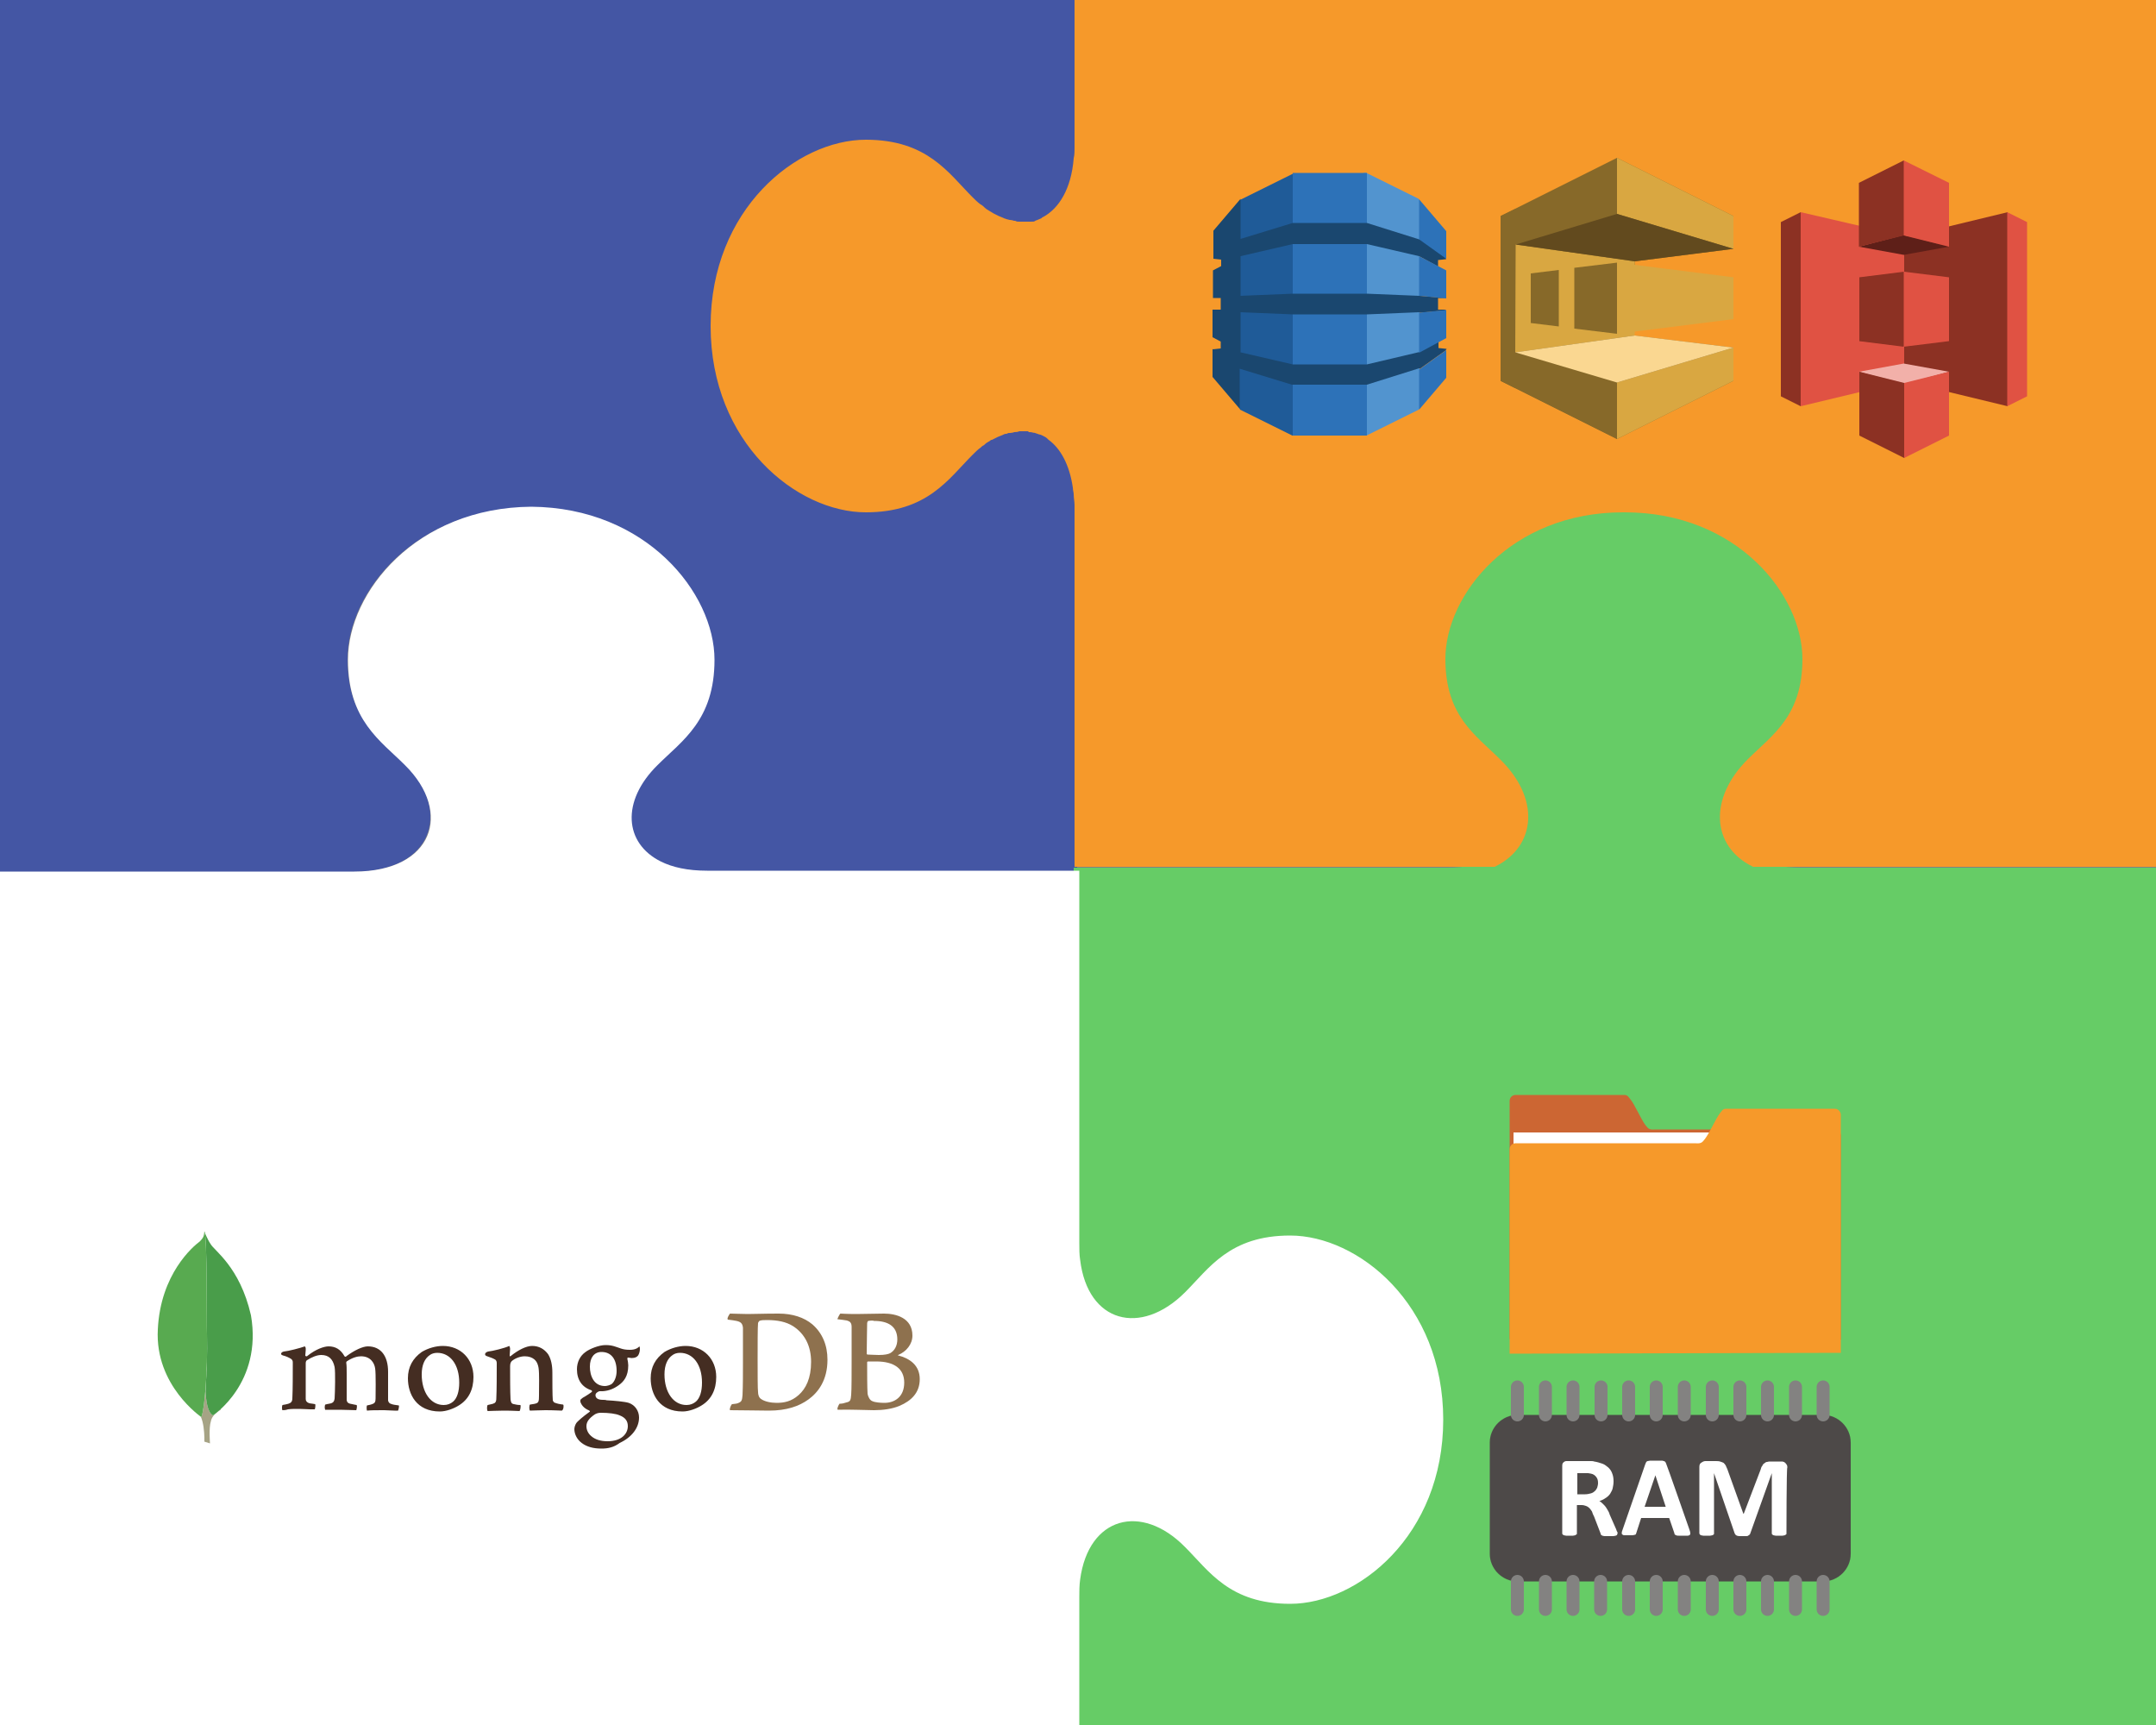 <?xml version="1.0" encoding="utf-8"?>
<!-- Generator: Adobe Illustrator 22.1.0, SVG Export Plug-In . SVG Version: 6.00 Build 0)  -->
<svg version="1.1" xmlns="http://www.w3.org/2000/svg" xmlns:xlink="http://www.w3.org/1999/xlink" x="0px" y="0px"
	 viewBox="0 0 500 400" style="enable-background:new 0 0 500 400;" xml:space="preserve">
<rect x="0" y="0" width="500" height="400" fill="#808080" stroke="none"/>
<style type="text/css">
	.st0{fill:#4456A4;}
	.st1{fill:#F6992A;}
	.st2{fill:#66CC66;stroke:#66CC66;stroke-miterlimit:10;}
	.st3{fill:#FFFFFF;}
	.st4{fill:#66CC66;stroke:#66CC66;stroke-width:2;stroke-miterlimit:10;}
	.st5{fill:#FFFFFF;stroke:#FFFFFF;stroke-miterlimit:10;}
	.st6{fill:#F6992A;stroke:#F6992A;stroke-width:2;stroke-miterlimit:10;}
	.st7{fill:#5294CF;}
	.st8{fill:#1F5B98;}
	.st9{fill:#2D72B8;}
	.st10{fill:#1A476F;}
	.st11{fill:#876929;}
	.st12{fill:#D9A741;}
	.st13{fill:#624A1E;}
	.st14{fill:#FAD791;}
	.st15{fill:#8C3123;}
	.st16{fill:#E05243;}
	.st17{fill:#5E1F18;}
	.st18{fill:#F2B0A9;}
	.st19{fill:#CC6633;}
	.st20{fill:#4D4948;stroke:#4D4948;stroke-width:1.239190e-02;}
	.st21{fill:none;stroke:#838281;stroke-width:3;stroke-linecap:round;}
	.st22{fill:#8E714E;}
	.st23{fill:#442D22;}
	.st24{fill:#A6A385;}
	.st25{fill:#499D4A;}
	.st26{fill:#58AA50;}
</style>
<g id="Calque_1">
	<path class="st0" d="M-921.2,125c7.8,0,10.5-4.2,13.7-7.4c6.5-6.5,14.5-3.8,14.5,6.8V173h48.6c10.5,0,13.3-8,6.8-14.5
		c-3.2-3.2-7.4-5.8-7.4-13.7c0-8.7,8.9-19.8,24-19.8s24,11.1,24,19.8c0,7.8-4.2,10.5-7.4,13.7c-6.5,6.5-3.8,14.5,6.8,14.5h48.6
		v-48.6c0-10.5-8-13.3-14.5-6.8c-3.2,3.2-5.8,7.4-13.7,7.4c-8.7,0-19.8-8.9-19.8-24s11.1-24,19.8-24c7.8,0,10.5,4.2,13.7,7.4
		c6.5,6.5,14.5,3.8,14.5-6.8V29h-48.6c-10.5,0-13.3-8-6.8-14.5c3.2-3.2,7.4-5.8,7.4-13.7c0-8.7-8.9-19.8-24-19.8s-24,11.1-24,19.8
		c0,7.8,4.2,10.5,7.4,13.7c6.5,6.5,3.8,14.5-6.8,14.5H-893v48.6c0,10.5-8,13.3-14.5,6.8c-3.2-3.2-5.8-7.4-13.7-7.4
		c-8.7,0-19.8,8.9-19.8,24S-929.9,125-921.2,125z"/>
	<path class="st1" d="M-777.2,125c7.8,0,10.5-4.2,13.7-7.4c6.5-6.5,14.5-3.8,14.5,6.8V173h48.6c10.5,0,13.3-8,6.8-14.5
		c-3.2-3.2-7.4-5.8-7.4-13.7c0-8.7,8.9-19.8,24-19.8s24,11.1,24,19.8c0,7.8-4.2,10.5-7.4,13.7c-6.5,6.5-3.8,14.5,6.8,14.5h48.6
		v-48.6c0-10.5-8-13.3-14.5-6.8c-3.2,3.2-5.8,7.4-13.7,7.4c-8.7,0-19.8-8.9-19.8-24s11.1-24,19.8-24c7.8,0,10.5,4.2,13.7,7.4
		c6.5,6.5,14.5,3.8,14.5-6.8V29h-48.6c-10.5,0-13.3-8-6.8-14.5c3.2-3.2,7.4-5.8,7.4-13.7c0-8.7-8.9-19.8-24-19.8s-24,11.1-24,19.8
		c0,7.8,4.2,10.5,7.4,13.7c6.5,6.5,3.8,14.5-6.8,14.5H-749v48.6c0,10.5-8,13.3-14.5,6.8c-3.2-3.2-5.8-7.4-13.7-7.4
		c-8.7,0-19.8,8.9-19.8,24S-785.9,125-777.2,125z"/>
	<path class="st2" d="M-921.2,269c7.8,0,10.5-4.2,13.7-7.4c6.5-6.5,14.5-3.8,14.5,6.8V317h48.6c10.5,0,13.3-8,6.8-14.5
		c-3.2-3.2-7.4-5.8-7.4-13.7c0-8.7,8.9-19.8,24-19.8s24,11.1,24,19.8c0,7.8-4.2,10.5-7.4,13.7c-6.5,6.5-3.8,14.5,6.8,14.5h48.6
		v-48.6c0-10.5-8-13.3-14.5-6.8c-3.2,3.2-5.8,7.4-13.7,7.4c-8.7,0-19.8-8.9-19.8-24s11.1-24,19.8-24c7.8,0,10.5,4.2,13.7,7.4
		c6.5,6.5,14.5,3.8,14.5-6.8V173h-48.6c-10.5,0-13.3-8-6.8-14.5c3.2-3.2,7.4-5.8,7.4-13.7c0-8.7-8.9-19.8-24-19.8s-24,11.1-24,19.8
		c0,7.8,4.2,10.5,7.4,13.7c6.5,6.5,3.8,14.5-6.8,14.5H-893v48.6c0,10.5-8,13.3-14.5,6.8c-3.2-3.2-5.8-7.4-13.7-7.4
		c-8.7,0-19.8,8.9-19.8,24C-941,260.1-929.9,269-921.2,269z"/>
	<path class="st3" d="M-777.2,269c7.8,0,10.5-4.2,13.7-7.4c6.5-6.5,14.5-3.8,14.5,6.8V317h48.6c10.5,0,13.3-8,6.8-14.5
		c-3.2-3.2-7.4-5.8-7.4-13.7c0-8.7,8.9-19.8,24-19.8s24,11.1,24,19.8c0,7.8-4.2,10.5-7.4,13.7c-6.5,6.5-3.8,14.5,6.8,14.5h48.6
		v-48.6c0-10.5-8-13.3-14.5-6.8c-3.2,3.2-5.8,7.4-13.7,7.4c-8.7,0-19.8-8.9-19.8-24s11.1-24,19.8-24c7.8,0,10.5,4.2,13.7,7.4
		c6.5,6.5,14.5,3.8,14.5-6.8V173h-48.6c-10.5,0-13.3-8-6.8-14.5c3.2-3.2,7.4-5.8,7.4-13.7c0-8.7-8.9-19.8-24-19.8s-24,11.1-24,19.8
		c0,7.8,4.2,10.5,7.4,13.7c6.5,6.5,3.8,14.5-6.8,14.5H-749v48.6c0,10.5-8,13.3-14.5,6.8c-3.2-3.2-5.8-7.4-13.7-7.4
		c-8.7,0-19.8,8.9-19.8,24C-797,260.1-785.9,269-777.2,269z"/>
	<path class="st0" d="M92.8,200c8.8-4.4,9.6-14.6,0.8-23.2c-5.6-5.6-13-10.2-13-24c0-15.4,15.6-35,42.2-35h0.2h0.2
		c26.6,0,42.2,19.6,42.2,35c0,13.8-7.4,18.4-13,24c-11.6,11.4-6.6,25.6,12,25.6h85h0.2h0.2V200v-83.4c0-0.8,0-1.8-0.2-2.6
		c0-0.6,0-1-0.2-1.6l0,0c-0.8-5.6-3-9.4-6-11.8l-0.2-0.2c-0.4-0.2-0.8-0.6-1.2-0.8c-0.2,0-0.4-0.2-0.4-0.2c-0.4-0.2-0.8-0.4-1.2-0.4
		c-0.2,0-0.4-0.2-0.6-0.2c-0.4,0-0.8-0.2-1.2-0.2c-0.2,0-0.6,0-0.8-0.2c-0.4,0-0.8,0-1,0c-0.4,0-0.6,0-1,0s-0.6,0-1,0.2
		c-0.4,0-0.8,0.2-1,0.2c-0.4,0-0.6,0.2-1,0.2c-0.4,0.2-0.8,0.2-1.2,0.4s-0.6,0.2-1,0.4s-0.8,0.4-1.2,0.6c-0.2,0.2-0.6,0.4-0.8,0.4
		c-0.4,0.4-1,0.6-1.4,1c-0.2,0.2-0.4,0.4-0.8,0.6c-0.8,0.6-1.4,1.2-2,1.8c-5.6,5.6-10.2,13-24,13c-15.4,0-35-15.6-35-42.2
		s19.6-42.2,35-42.2c13.8,0,18.4,7.4,24,13c0.6,0.6,1.4,1.4,2,1.8c0.2,0.2,0.4,0.4,0.8,0.6c0.4,0.4,1,0.6,1.4,1
		c0.4,0.2,0.6,0.4,1,0.6s0.8,0.4,1.2,0.6s0.6,0.2,1,0.4s0.8,0.2,1,0.4c0.4,0.2,0.8,0.2,1,0.2c0.4,0,0.6,0.2,1,0.2s0.8,0.2,1.2,0.2
		c0.2,0,0.6,0,0.8,0c0.4,0,0.8,0,1.2,0c0.2,0,0.4,0,0.6,0c0.4,0,0.8-0.2,1.4-0.2c0.2,0,0.4,0,0.4-0.2c0.4-0.2,1-0.4,1.4-0.6
		c0,0,0.2,0,0.2-0.2c3.8-2,6.6-6.2,7.6-12.8c0-0.6,0.2-1,0.2-1.6c0-0.8,0.2-1.6,0.2-2.6V-50H0v252.2h81.6
		C86.2,202.2,89.8,201.4,92.8,200z"/>
	<path class="st4" d="M500,202.2h-82.2c-4.6,0-8.2-0.8-11-2.2c-8.8-4.4-9.6-14.6-0.8-23.2c5.6-5.6,13-10.2,13-24
		c0-15.2-15.6-34.8-42-35c-26.4,0.2-42,19.6-42,35c0,13.8,7.4,18.4,13,24c8.6,8.6,8,18.8-0.8,23.2h-0.6c-2.8,1.4-6.6,2.2-11,2.2h-85
		H250V292c2,15,14.8,18.4,25.2,7.8c5.6-5.6,10.2-13,24-13c15.4,0,35,15.6,35,42.2s-19.6,42.2-35,42.2c-13.8,0-18.4-7.4-24-13
		c-10.6-10.6-23.4-7.2-25.2,7.8v84h101h51h98V202.2z"/>
	<path class="st5" d="M250,366.2c2-15,14.8-18.4,25.2-7.8c5.6,5.6,10.2,13,24,13c15.4,0,35-15.6,35-42.2s-19.6-42.2-35-42.2
		c-13.8,0-18.4,7.4-24,13c-10.6,10.6-23.4,7.2-25.2-7.8l0,0c-0.2-1.2-0.2-2.6-0.2-4.2v-85.6h-85.2H164c-4.6,0-8.2-0.8-11-2.2
		c-8.8-4.4-9.6-14.6-0.8-23.2c5.6-5.6,13-10.2,13-24c0-15.2-15.6-34.8-42-35c-26.4,0.2-42,19.6-42,35c0,13.8,7.4,18.4,13,24
		c11.6,11.4,6.6,25.6-12,25.6h-0.6H0V302v55v93h97.4h51h101.4v-79.6C249.8,369,249.8,367.6,250,366.2z"/>
	<path class="st6" d="M250.2-50v84.2c0,0.8,0,1.8-0.2,2.6c-0.6,7.4-3.6,12.2-7.6,14.4c0,0-0.2,0-0.2,0.2c-0.4,0.2-1,0.4-1.4,0.6
		c-0.2,0-0.4,0.2-0.4,0.2c-0.4,0.2-0.8,0.2-1.4,0.2c-0.2,0-0.4,0-0.6,0c-0.4,0-0.8,0-1.2,0c-0.2,0-0.6,0-0.8,0c-0.4,0-0.8,0-1.2-0.2
		c-0.4,0-0.6-0.2-1-0.2s-0.8-0.2-1-0.2c-0.4-0.2-0.8-0.2-1-0.4c-0.4-0.2-0.6-0.2-1-0.4s-0.8-0.4-1.2-0.6s-0.6-0.4-1-0.6
		s-1-0.6-1.4-1c-0.2-0.2-0.4-0.4-0.8-0.6c-0.8-0.6-1.4-1.2-2-1.8c-5.6-5.6-10.2-13-24-13c-15.4,0-35,15.6-35,42.2s19.6,42.2,35,42.2
		c13.8,0,18.4-7.4,24-13c0.6-0.6,1.4-1.4,2-1.8c0.2-0.2,0.4-0.4,0.8-0.6c0.4-0.4,1-0.8,1.4-1c0.2-0.2,0.6-0.4,0.8-0.4
		c0.4-0.2,0.8-0.4,1.2-0.6s0.6-0.2,1-0.4s0.8-0.4,1.2-0.4c0.4-0.2,0.6-0.2,1-0.2s0.8-0.2,1-0.2c0.4,0,0.6,0,1-0.2c0.4,0,0.6,0,1,0
		s0.8,0,1,0s0.6,0,0.8,0.2c0.4,0,0.8,0.2,1.2,0.2c0.2,0,0.4,0.2,0.6,0.2c0.4,0.2,0.8,0.2,1.2,0.4c0.2,0,0.4,0.2,0.4,0.2
		c0.4,0.2,0.8,0.4,1.2,0.8l0.2,0.2c3,2.2,5.2,6.2,6,11.8l0,0l0,0c0,0.6,0.2,1,0.2,1.6c0,0.8,0.2,1.6,0.2,2.6V200h96.2
		c8.8-4.4,9.6-14.6,0.8-23.2c-5.6-5.6-13-10.2-13-24c0-15.4,15.6-35,42.2-35h0.2h0.2c26.6,0,42.2,19.6,42.2,35
		c0,13.8-7.4,18.4-13,24c-8.6,8.6-8,18.8,0.8,23.2H500v-97V48v-98H250.2z"/>
	<g>
		<path class="st7" d="M316.2,101h0.7l12.1-6l0.2-0.3V46.4l-0.2-0.3l-12.1-6h-0.7V101"/>
		<path class="st8" d="M300.5,101h-0.8l-12.1-6l-0.2-0.4l-0.1-47.8l0.4-0.5l12.1-6h0.8L300.5,101"/>
		<path class="st9" d="M299.8,40.1H317V101h-17.2V40.1z"/>
		<path class="st10" d="M335.4,69.2l-0.4-0.1l-5.8-0.5h-0.1L317,68.1h-17.2l-12.1,0.5v-9.2l0,0l0,0l12.1-2.8H317l12.1,2.8l4.4,2.4
			v-1.5l1.9-0.2l-0.2-0.4l-5.9-4.3l-0.2,0.1L317,51.7h-17.2l-12.1,3.7v-9.3l-6.3,7.4V60l0,0l1.8,0.2v1.5l-1.9,1v6.4l0,0h1.8v2.7
			h-1.6h-0.3v6.4l1.9,1v1.6l-1.8,0.2l-0.1-0.1v6.5l6.3,7.4v-9.3l12.1,3.7H317l12.1-3.8l0.2,0.1l5.9-4.2l0.3-0.4l-1.9-0.2v-1.5
			l-0.2-0.1l-4,2.2l-0.1,0.3L317,84.5l0,0h-17.2l0,0l-12.1-2.8v-9.3l12.1,0.5l0,0H317l12.1-0.5l0.3,0.1L335,72l0.4-0.2h-1.9v-2.7
			L335.4,69.2"/>
		<path class="st9" d="M329.1,85.7V95l6.3-7.4v-6.4L329.1,85.7L329.1,85.7"/>
		<path class="st9" d="M329.1,81.8L329.1,81.8l6.3-3.4v-6.5l-6.3,0.6V81.8"/>
		<path class="st9" d="M329.1,59.4L329.1,59.4v9.2l6.3,0.6v-6.5L329.1,59.4"/>
		<path class="st9" d="M329.1,55.5l6.3,4.5v-6.4l-6.3-7.4V55.5L329.1,55.5L329.1,55.5"/>
	</g>
	<g>
		<polygon class="st11" points="348,57.7 348,88.3 375,101.8 402,88.3 402,80.6 379,77.8 379.1,60.6 402,57.7 402,50.1 375,36.6 
			348,50.1 		"/>
		<polygon class="st11" points="348,80.6 375,88.7 375,101.8 348,88.3 		"/>
		<polygon class="st11" points="351.4,90 348,88.3 348,50.1 351.5,48.4 		"/>
		<polygon class="st12" points="379.1,77.8 351.4,81.7 351.5,56.7 379.1,60.6 		"/>
		<polygon class="st12" points="402,57.7 375,49.6 375,36.6 402,50.1 		"/>
		<polygon class="st12" points="402,80.6 375,88.7 375,101.8 402,88.3 		"/>
		<polygon class="st11" points="365.1,76.2 375,77.4 375,60.9 365.1,62.1 		"/>
		<polygon class="st11" points="355,74.9 361.5,75.7 361.5,62.6 355,63.4 		"/>
		<polygon class="st13" points="351.5,56.7 375,49.6 402,57.7 379.1,60.6 		"/>
		<polygon class="st14" points="351.4,81.7 375,88.7 402,80.6 379.1,77.8 		"/>
		<polygon class="st12" points="402,74 375,77.4 375,60.9 402,64.3 		"/>
	</g>
	<g>
		<path class="st15" d="M417.6,49.2l-4.6,2.3v40.4l4.6,2.3l0,0V49.2L417.6,49.2"/>
		<path class="st16" d="M442.2,88.3l-24.6,5.9v-45l24.6,5.7V88.3"/>
		<path class="st15" d="M431.1,79.1l10.4,1.3l0.1-0.2l0.1-17.1l-0.1-0.1l-10.4,1.3v14.8"/>
		<path class="st15" d="M441.6,88.4l24,5.8v-0.1V49.2l0,0l-24,5.8V88.4"/>
		<path class="st16" d="M452,79.1l-10.5,1.3V63l10.5,1.3V79.1"/>
		<path class="st17" d="M452,57.2l-10.5,1.9l-10.4-1.9l10.4-2.7L452,57.2"/>
		<path class="st18" d="M452,86.2l-10.5-1.9l-10.4,1.9l10.4,2.9L452,86.2"/>
		<path class="st15" d="M431.1,57.2l10.4-2.6h0.1V37.3l-0.1-0.1l-10.4,5.2V57.2"/>
		<path class="st16" d="M452,57.2l-10.5-2.6V37.2l10.5,5.2V57.2"/>
		<path class="st15" d="M441.6,106.2l-10.4-5.2V86.2l10.4,2.6l0.2,0.2v16.9L441.6,106.2"/>
		<path class="st16" d="M441.6,106.2L452,101V86.2l-10.4,2.6V106.2"/>
		<path class="st16" d="M465.5,49.2l4.6,2.3v40.4l-4.6,2.3V49.2"/>
	</g>
	<g>
		<path class="st19" d="M351.5,253.9c-0.8,0-1.4,0.6-1.4,1.4v55.2l76.8,0.2v-47.4c0-0.7-0.6-1.4-1.4-1.4h-41.6
			c-1.4,0.1-1.6-0.1-2.3-1c-1-1.3-2.5-4.8-3.5-6c-0.8-1.1-0.9-1-2.2-1L351.5,253.9z"/>
		<rect x="351" y="262.6" class="st3" width="72.6" height="48.1"/>
		<g>
			<path class="st1" d="M401.1,257.1c-1.3,0-1.4-0.1-2.2,1c-1,1.3-2.5,4.7-3.5,6c-0.7,0.9-0.9,1.1-2.3,1h-41.6
				c-0.8,0-1.4,0.6-1.4,1.4v47.4l76.8-0.2v-55.2c0-0.7-0.6-1.4-1.4-1.4L401.1,257.1z"/>
		</g>
	</g>
	<g>
		<path id="_89705936" class="st20" d="M351.9,328.1h70.9c3.5,0,6.4,2.9,6.4,6.4v25.8c0,3.5-2.9,6.4-6.4,6.4h-70.9
			c-3.5,0-6.4-2.9-6.4-6.4v-25.8C345.5,331,348.4,328.1,351.9,328.1z"/>
		<path id="_48856928" class="st3" d="M375.1,355.6c0,0.1,0,0.2-0.1,0.3c0,0.1-0.1,0.1-0.3,0.2c-0.1,0-0.3,0.1-0.6,0.1
			c-0.3,0-0.6,0-1.1,0c-0.4,0-0.7,0-0.9,0c-0.2,0-0.4-0.1-0.5-0.1c-0.1-0.1-0.2-0.1-0.3-0.2c-0.1-0.1-0.1-0.2-0.1-0.3l-1.5-3.9
			c-0.2-0.4-0.4-0.8-0.5-1.2c-0.2-0.3-0.4-0.6-0.6-0.8c-0.2-0.2-0.5-0.4-0.8-0.5s-0.6-0.2-1-0.2h-1.1v6.6c0,0.1,0,0.2-0.1,0.2
			c-0.1,0.1-0.2,0.1-0.3,0.2c-0.1,0-0.3,0.1-0.5,0.1s-0.5,0-0.8,0s-0.6,0-0.8,0c-0.2,0-0.4-0.1-0.5-0.1s-0.2-0.1-0.3-0.2
			c-0.1-0.1-0.1-0.1-0.1-0.2v-15.7c0-0.4,0.1-0.7,0.3-0.8c0.2-0.2,0.4-0.3,0.7-0.3h4.5c0.5,0,0.8,0,1.1,0c0.3,0,0.6,0,0.8,0.1
			c0.7,0.1,1.3,0.3,1.9,0.5s1,0.6,1.4,0.9c0.4,0.4,0.7,0.8,0.9,1.4c0.2,0.5,0.3,1.1,0.3,1.8c0,0.6-0.1,1.1-0.2,1.6s-0.4,0.9-0.6,1.3
			c-0.3,0.4-0.6,0.7-1.1,1c-0.4,0.3-0.9,0.5-1.4,0.7c0.3,0.1,0.5,0.3,0.7,0.5s0.4,0.4,0.6,0.6c0.2,0.3,0.4,0.5,0.6,0.9
			c0.2,0.3,0.4,0.7,0.5,1.1l1.5,3.4c0.1,0.3,0.2,0.6,0.3,0.7S375.1,355.5,375.1,355.6z M370.6,343.9c0-0.6-0.1-1-0.4-1.4
			s-0.7-0.7-1.3-0.8c-0.2,0-0.4-0.1-0.6-0.1s-0.5,0-0.9,0h-1.6v4.9h1.8c0.5,0,0.9-0.1,1.3-0.2s0.7-0.3,0.9-0.5
			c0.3-0.2,0.4-0.5,0.6-0.8C370.5,344.6,370.6,344.3,370.6,343.9z M391.8,354.7c0.1,0.3,0.2,0.6,0.2,0.8c0,0.2,0,0.3-0.1,0.4
			s-0.3,0.2-0.5,0.2c-0.3,0-0.6,0-1,0c-0.5,0-0.8,0-1.1,0c-0.3,0-0.4,0-0.6-0.1c-0.1,0-0.2-0.1-0.3-0.2c-0.1-0.1-0.1-0.2-0.1-0.3
			l-1.2-3.5h-6.5l-1.1,3.4c0,0.1-0.1,0.2-0.1,0.3c-0.1,0.1-0.1,0.2-0.3,0.2c-0.1,0-0.3,0.1-0.5,0.1s-0.5,0-0.9,0s-0.7,0-1,0
			c-0.2,0-0.4-0.1-0.5-0.2s-0.1-0.2-0.1-0.4s0.1-0.4,0.2-0.7l5.3-15.3c0.1-0.1,0.1-0.3,0.2-0.4s0.2-0.2,0.3-0.2
			c0.2,0,0.4-0.1,0.6-0.1c0.3,0,0.6,0,1.1,0s0.9,0,1.3,0c0.3,0,0.6,0,0.7,0.1c0.2,0,0.3,0.1,0.4,0.2s0.1,0.2,0.2,0.4
			C386.5,339.5,391.8,354.7,391.8,354.7z M383.9,342.1L383.9,342.1l-2.5,7.3h4.9L383.9,342.1z M414.3,355.6c0,0.1,0,0.2-0.1,0.2
			c-0.1,0.1-0.1,0.1-0.3,0.2c-0.1,0-0.3,0.1-0.5,0.1s-0.5,0-0.8,0s-0.6,0-0.8,0c-0.2,0-0.4-0.1-0.5-0.1s-0.2-0.1-0.3-0.2
			c-0.1-0.1-0.1-0.1-0.1-0.2v-14l0,0l-5,14c0,0.1-0.1,0.2-0.2,0.3c-0.1,0.1-0.2,0.1-0.3,0.2s-0.3,0.1-0.5,0.1s-0.5,0-0.8,0
			s-0.6,0-0.8,0c-0.2,0-0.4-0.1-0.5-0.1c-0.1-0.1-0.2-0.1-0.3-0.2c-0.1-0.1-0.1-0.2-0.2-0.3l-4.8-14l0,0v14c0,0.1,0,0.2-0.1,0.2
			c0,0.1-0.1,0.1-0.3,0.2c-0.1,0-0.3,0.1-0.5,0.1s-0.5,0-0.8,0s-0.6,0-0.8,0c-0.2,0-0.4-0.1-0.5-0.1s-0.2-0.1-0.3-0.2
			c0-0.1-0.1-0.1-0.1-0.2v-15.4c0-0.5,0.1-0.8,0.4-1s0.6-0.4,1-0.4h2.3c0.4,0,0.8,0,1.1,0.1c0.3,0.1,0.6,0.2,0.8,0.3
			c0.2,0.2,0.4,0.4,0.5,0.6c0.1,0.3,0.3,0.6,0.4,0.9l3.7,10.3h0.1l3.9-10.2c0.1-0.4,0.2-0.7,0.4-0.9c0.1-0.3,0.3-0.5,0.5-0.6
			c0.2-0.2,0.4-0.3,0.6-0.3c0.3-0.1,0.5-0.1,0.9-0.1h2.4c0.2,0,0.4,0,0.6,0.1s0.3,0.2,0.4,0.3c0.1,0.1,0.2,0.3,0.3,0.4
			c0.1,0.2,0.1,0.4,0.1,0.6C414.3,340.2,414.3,355.6,414.3,355.6z"/>
		<line id="_89838728" class="st21" x1="358.4" y1="328.1" x2="358.4" y2="321.6"/>
		<line id="_90529672" class="st21" x1="364.8" y1="328.1" x2="364.8" y2="321.6"/>
		<line id="_88873184" class="st21" x1="377.7" y1="328.1" x2="377.7" y2="321.6"/>
		<line id="_89047400" class="st21" x1="371.3" y1="328.1" x2="371.3" y2="321.6"/>
		<line id="_48795480" class="st21" x1="384.1" y1="328.1" x2="384.1" y2="321.6"/>
		<line id="_87697416" class="st21" x1="390.6" y1="328.1" x2="390.6" y2="321.6"/>
		<line id="_87460568" class="st21" x1="351.9" y1="328.1" x2="351.9" y2="321.6"/>
		<line id="_88111800" class="st21" x1="397.1" y1="328.1" x2="397.1" y2="321.6"/>
		<line id="_89779384" class="st21" x1="403.5" y1="328.1" x2="403.5" y2="321.6"/>
		<line id="_91195720" class="st21" x1="409.9" y1="328.1" x2="409.9" y2="321.6"/>
		<line id="_89709768" class="st21" x1="416.4" y1="328.1" x2="416.4" y2="321.6"/>
		<line id="_48343384" class="st21" x1="422.8" y1="328.1" x2="422.8" y2="321.6"/>
		<line id="_88726520" class="st21" x1="358.4" y1="373.2" x2="358.4" y2="366.7"/>
		<line id="_89863896" class="st21" x1="364.8" y1="373.2" x2="364.8" y2="366.7"/>
		<line id="_89052328" class="st21" x1="377.7" y1="373.2" x2="377.7" y2="366.7"/>
		<line id="_90525016" class="st21" x1="371.2" y1="373.2" x2="371.2" y2="366.7"/>
		<line id="_88786464" class="st21" x1="384.1" y1="373.2" x2="384.1" y2="366.7"/>
		<line id="_48928224" class="st21" x1="390.6" y1="373.2" x2="390.6" y2="366.7"/>
		<line id="_90405880" class="st21" x1="351.9" y1="373.2" x2="351.9" y2="366.7"/>
		<line id="_88963376" class="st21" x1="397.1" y1="373.2" x2="397.1" y2="366.7"/>
		<line id="_90071336" class="st21" x1="403.5" y1="373.2" x2="403.5" y2="366.7"/>
		<line id="_87188792" class="st21" x1="409.9" y1="373.2" x2="409.9" y2="366.7"/>
		<line id="_89604440" class="st21" x1="416.4" y1="373.2" x2="416.4" y2="366.7"/>
		<line id="_89011904" class="st21" x1="422.8" y1="373.2" x2="422.8" y2="366.7"/>
	</g>
</g>
<g id="Calque_2">
	<g>
		<path class="st22" d="M201.4,306.3c-0.2,0-0.3,0.4-0.3,0.6c0,1.3-0.1,4.7-0.1,7c0,0.1,0.1,0.2,0.2,0.2c0.5,0,1.6,0.1,2.6,0.1
			c1.4,0,2.2-0.2,2.6-0.4c1.1-0.6,1.7-1.8,1.7-3.2c0-3.1-2.2-4.3-5.4-4.3C202.6,306.2,201.9,306.2,201.4,306.3L201.4,306.3z
			 M209.7,320.6c0-3.2-2.3-4.9-6.5-4.9c-0.2,0-1.5,0-1.9,0c-0.1,0-0.2,0.1-0.2,0.2c0,2.3,0,5.9,0.1,7.3c0.1,0.6,0.5,1.5,1.1,1.7
			c0.6,0.3,1.9,0.4,2.8,0.4C207.5,325.3,209.7,323.9,209.7,320.6L209.7,320.6z M194.9,304.6c0.3,0,1.3,0.1,3.7,0.1
			c2.3,0,4.2-0.1,6.4-0.1c2.8,0,6.6,1,6.6,5.1c0,2-1.4,3.7-3.3,4.5c-0.1,0-0.1,0.1,0,0.1c2.7,0.7,5,2.3,5,5.5c0,3.1-1.9,5-4.7,6.2
			c-1.7,0.7-3.8,1-5.9,1c-1.6,0-6-0.2-8.4-0.1c-0.3-0.1,0.2-1.2,0.4-1.4c0.6,0,1-0.1,1.6-0.3c0.9-0.2,1-0.5,1.1-1.8
			c0.1-1.1,0.1-5.1,0.1-7.9c0-3.9,0-6.5,0-7.8c0-1-0.4-1.3-1.1-1.5c-0.5-0.1-1.4-0.2-2.2-0.3C194.2,305.8,194.7,304.7,194.9,304.6
			L194.9,304.6z M176.5,324.4c0.8,0.6,2.3,0.9,3.6,0.9c1.7,0,3.4-0.3,5.1-1.8c1.7-1.5,2.9-3.9,2.9-7.7c0-3.6-1.4-6.5-4.2-8.3
			c-1.6-1-3.6-1.4-6-1.4c-0.7,0-1.4,0-1.8,0.2c-0.1,0.1-0.3,0.4-0.3,0.5c-0.1,0.6-0.1,5.6-0.1,8.4c0,3,0,7.1,0.1,7.6
			C175.8,323.4,176,324.1,176.5,324.4L176.5,324.4z M169.3,304.6c0.6,0,2.9,0.1,4.1,0.1c2,0,3.4-0.1,7.2-0.1c3.2,0,5.9,0.9,7.8,2.5
			c2.3,2,3.5,4.8,3.5,8.2c0,4.8-2.2,7.6-4.4,9.2c-2.2,1.6-5.1,2.6-9.2,2.6c-2.2,0-5.9-0.1-9-0.1h0c-0.2-0.3,0.3-1.4,0.5-1.4
			c0.8-0.1,1.1-0.1,1.5-0.3c0.7-0.3,0.8-0.6,0.9-1.8c0.1-2.2,0.1-4.9,0.1-7.9c0-2.1,0-6.3,0-7.7c-0.1-1.1-0.6-1.4-1.5-1.6
			c-0.5-0.1-1.1-0.2-2-0.3C168.5,305.8,169.1,304.8,169.3,304.6L169.3,304.6z"/>
		<path class="st23" d="M130.6,325.7c-0.8-0.1-1.4-0.2-2.1-0.5c-0.1-0.1-0.3-0.4-0.3-0.5c-0.1-1.1-0.1-4.3-0.1-6.4
			c0-1.7-0.3-3.2-1-4.3c-0.9-1.2-2.1-1.9-3.7-1.9c-1.4,0-3.3,1-4.9,2.3c0,0-0.3,0.3-0.3-0.1c0-0.4,0.1-1.1,0.1-1.5
			c0-0.4-0.2-0.7-0.2-0.7c-1,0.5-3.9,1.2-4.9,1.3c-0.8,0.2-1,0.9-0.2,1.1h0c0.9,0.3,1.4,0.5,1.9,0.8c0.3,0.3,0.3,0.6,0.3,0.9
			c0,2.4,0,6.1-0.1,8.1c0,0.8-0.3,1.1-0.8,1.2l0.1,0c-0.4,0.1-0.8,0.2-1.3,0.3c-0.2,0.2-0.2,1.2,0,1.4c0.4,0,2.2-0.1,3.7-0.1
			c2.1,0,3.2,0.1,3.7,0.1c0.2-0.3,0.3-1.2,0.2-1.4c-0.6,0-1.1-0.1-1.5-0.2c-0.6-0.1-0.7-0.4-0.8-1.1c-0.1-1.7-0.1-5.3-0.1-7.7
			c0-0.7,0.2-1,0.4-1.2c0.7-0.6,1.9-1.1,3-1.1c1,0,1.7,0.3,2.2,0.7c0.7,0.6,0.9,1.4,1,2c0.2,1.4,0.1,4.1,0.1,6.4
			c0,1.3-0.1,1.6-0.6,1.8c-0.2,0.1-0.8,0.2-1.5,0.3c-0.2,0.2-0.2,1.2,0,1.4c0.9,0,2-0.1,3.6-0.1c2,0,3.3,0.1,3.8,0.1
			C130.7,326.9,130.8,325.9,130.6,325.7L130.6,325.7z M139.5,313.5c-1.7,0-2.7,1.3-2.7,3.4c0,2.1,0.9,4.5,3.5,4.5
			c0.4,0,1.3-0.2,1.7-0.6c0.6-0.6,1-1.7,1-2.9C143,315.1,141.7,313.5,139.5,313.5L139.5,313.5z M139.3,327.6c-0.6,0-1.1,0.2-1.4,0.4
			c-1.3,0.9-1.9,1.7-1.9,2.7c0,0.9,0.4,1.7,1.1,2.3c0.9,0.8,2.2,1.2,3.8,1.2c3.3,0,4.7-1.8,4.7-3.5c0-1.2-0.6-2-1.9-2.5
			C142.8,327.8,141.2,327.6,139.3,327.6L139.3,327.6z M139.5,335.9c-1.9,0-3.4-0.4-4.6-1.3c-1.2-0.9-1.7-2.2-1.7-3.2
			c0-0.3,0.1-1,0.6-1.6c0.4-0.4,1.1-1.1,2.9-2.4c0.1,0,0.1-0.1,0.1-0.1c0-0.1-0.1-0.1-0.1-0.2c-1.5-0.6-1.9-1.5-2.1-2v-0.1
			c0-0.2-0.1-0.4,0.2-0.6c0.2-0.2,0.5-0.4,0.9-0.6c0.5-0.3,1.1-0.7,1.5-1c0.1-0.1,0.1-0.1,0.1-0.2s-0.1-0.1-0.1-0.2
			c-2.2-0.7-3.4-2.4-3.4-4.9c0-1.6,0.7-3.1,2-4c0.9-0.7,3.1-1.6,4.6-1.6h0.1c1.5,0,2.3,0.4,3.5,0.8c0.6,0.2,1.2,0.3,2.1,0.3
			c1.2,0,1.8-0.4,2.2-0.8c0,0.1,0.1,0.2,0.1,0.6c0,0.4-0.1,1-0.4,1.5c-0.3,0.4-0.8,0.6-1.4,0.6h-0.2c-0.6-0.1-0.8-0.1-0.8-0.1
			l-0.1,0.1c0,0.1,0,0.1,0,0.2l0,0.1c0.1,0.3,0.2,1.1,0.2,1.4c0,2.6-1.1,3.8-2.2,4.6c-1.1,0.8-2.3,1.3-3.7,1.4c0,0-0.2,0-0.4,0
			c-0.2,0-0.4,0-0.4,0h0c-0.3,0.1-0.9,0.4-0.9,0.9c0,0.5,0.3,1.1,1.7,1.1c0.3,0,0.6,0,0.9,0.1c1.8,0.1,4.1,0.3,5.1,0.6
			c1.5,0.5,2.4,1.9,2.4,3.4c0,2.4-1.7,4.6-4.5,5.9C142.4,335.6,141,335.9,139.5,335.9L139.5,335.9z M157.7,313.7
			c-0.7,0-1.3,0.2-1.7,0.5c-1.2,0.8-1.9,2.3-1.9,4.5c0,4.2,2.1,7.1,5.1,7.1c0.9,0,1.6-0.3,2.2-0.8c0.9-0.8,1.4-2.3,1.4-4.4
			C162.8,316.4,160.7,313.7,157.7,313.7L157.7,313.7z M158.3,327.3c-5.4,0-7.4-4-7.4-7.7c0-2.6,1.1-4.6,3.2-6.1
			c1.5-0.9,3.3-1.4,4.9-1.4c4.1,0,7.1,3,7.1,7.2c0,2.9-1.1,5.2-3.4,6.6C161.6,326.6,159.8,327.3,158.3,327.3L158.3,327.3
			L158.3,327.3z M101.4,313.7c-0.7,0-1.3,0.2-1.7,0.5c-1.2,0.8-1.9,2.3-1.9,4.5c0,4.2,2.1,7.1,5.1,7.1c0.9,0,1.6-0.3,2.2-0.8
			c0.9-0.8,1.4-2.3,1.4-4.4C106.5,316.4,104.4,313.7,101.4,313.7L101.4,313.7z M102,327.3c-5.4,0-7.4-4-7.4-7.7
			c0-2.6,1.1-4.6,3.2-6.1c1.5-0.9,3.3-1.4,4.9-1.4c4.1,0,7.1,3,7.1,7.2c0,2.9-1.1,5.2-3.4,6.6C105.3,326.6,103.5,327.3,102,327.3
			L102,327.3z M65.5,327c-0.1-0.1-0.1-0.4-0.1-0.7c0-0.3,0.1-0.4,0.1-0.5c0.7-0.1,1-0.2,1.4-0.3c0.6-0.2,0.9-0.5,0.9-1.3
			c0.1-1.9,0.1-5.6,0.1-8.1V316c0-0.3,0-0.6-0.4-0.9c-0.5-0.3-1.1-0.6-1.9-0.8c-0.3-0.1-0.5-0.3-0.4-0.4c0-0.2,0.2-0.4,0.6-0.5
			c1.1-0.1,3.8-0.8,4.9-1.2c0.1,0.1,0.2,0.3,0.2,0.5l0,0.4c0,0.4-0.1,0.8-0.1,1.2c0,0.1,0.1,0.2,0.3,0.2c0.1,0,0.1,0,0.2-0.1
			c2-1.6,3.9-2.2,4.9-2.2c1.6,0,2.8,0.7,3.7,2.3c0.1,0.1,0.1,0.1,0.2,0.1c0.1,0,0.2,0,0.2-0.1c1.9-1.4,3.8-2.3,5-2.3
			c3,0,4.7,2.2,4.7,5.9c0,1.1,0,2.4,0,3.7c0,1.1,0,2.1,0,2.9c0,0.2,0.2,0.7,0.6,0.8c0.4,0.2,1.1,0.3,1.9,0.4h0
			c0.1,0.2-0.1,1.1-0.2,1.2c-0.2,0-0.5,0-0.8,0c-0.8,0-1.6-0.1-2.4-0.1c-2,0-3,0-4,0.1c-0.1-0.3-0.1-1,0-1.2
			c0.6-0.1,0.9-0.2,1.2-0.3c0.6-0.2,0.8-0.5,0.8-1.3c0-0.6,0.1-5.8-0.1-7c-0.2-1.3-1.1-2.8-3.3-2.8c-0.8,0-2,0.3-3.3,1.2
			c-0.1,0.1-0.1,0.2-0.1,0.3v0c0.1,0.7,0.1,1.4,0.1,2.6v2.1c0,1.4,0,2.8,0,3.8c0,0.7,0.4,0.9,0.8,1c0.2,0,0.3,0.1,0.5,0.1
			c0.3,0.1,0.6,0.1,1,0.2c0.1,0.1,0.1,0.5,0,0.9c0,0.2-0.1,0.3-0.1,0.3c-1.1,0-2.2-0.1-3.8-0.1c-0.5,0-1.3,0-2,0c-0.6,0-1.1,0-1.4,0
			c0-0.1-0.1-0.3-0.1-0.6c0-0.3,0.1-0.5,0.1-0.6c0.2,0,0.3-0.1,0.4-0.1c0.4-0.1,0.7-0.1,1-0.2c0.5-0.2,0.7-0.4,0.8-1.1
			c0.1-1.6,0.2-6.2,0-7.3c-0.4-1.9-1.4-2.8-3.1-2.8c-1,0-2.2,0.5-3.3,1.2c-0.2,0.1-0.3,0.4-0.3,0.7v1.9c0,2.3,0,5.2,0,6.4
			c0,0.4,0.2,0.8,0.9,1c0.2,0,0.4,0.1,0.7,0.1l0.6,0.1c0.1,0.2,0,1-0.1,1.2c-0.3,0-0.7,0-1.1,0c-0.7,0-1.5-0.1-2.5-0.1
			c-1.1,0-1.9,0-2.6,0.1C66.2,327,65.8,327,65.5,327L65.5,327z"/>
		<path class="st3" d="M48.7,334.7l-1.3-0.4c0,0,0.2-6.7-2.2-7.1c-1.6-1.9,0.3-78.5,6-0.3c0,0-2,1-2.3,2.7
			C48.4,331.1,48.7,334.7,48.7,334.7L48.7,334.7z"/>
		<path class="st24" d="M48.7,334.7l-1.3-0.4c0,0,0.2-6.7-2.2-7.1c-1.6-1.9,0.3-78.5,6-0.3c0,0-2,1-2.3,2.7
			C48.4,331.1,48.7,334.7,48.7,334.7L48.7,334.7z"/>
		<path class="st3" d="M49.4,328.2c0,0,11.5-7.5,8.8-23.2c-2.6-11.4-8.7-15.1-9.4-16.6c-0.7-1-1.4-2.8-1.4-2.8l0.5,31.7
			C47.8,317.4,46.9,327,49.4,328.2"/>
		<path class="st25" d="M49.4,328.2c0,0,11.5-7.5,8.8-23.2c-2.6-11.4-8.7-15.1-9.4-16.6c-0.7-1-1.4-2.8-1.4-2.8l0.5,31.7
			C47.8,317.4,46.9,327,49.4,328.2"/>
		<path class="st3" d="M46.7,328.6c0,0-10.8-7.3-10.1-20.3c0.6-12.9,8.2-19.3,9.7-20.4c1-1,1-1.4,1.1-2.4c0.7,1.4,0.5,21.5,0.6,23.8
			C48.2,318.4,47.4,326.9,46.7,328.6z"/>
		<path class="st26" d="M46.7,328.6c0,0-10.8-7.3-10.1-20.3c0.6-12.9,8.2-19.3,9.7-20.4c1-1,1-1.4,1.1-2.4
			c0.7,1.4,0.5,21.5,0.6,23.8C48.2,318.4,47.4,326.9,46.7,328.6z"/>
	</g>
</g>
</svg>
